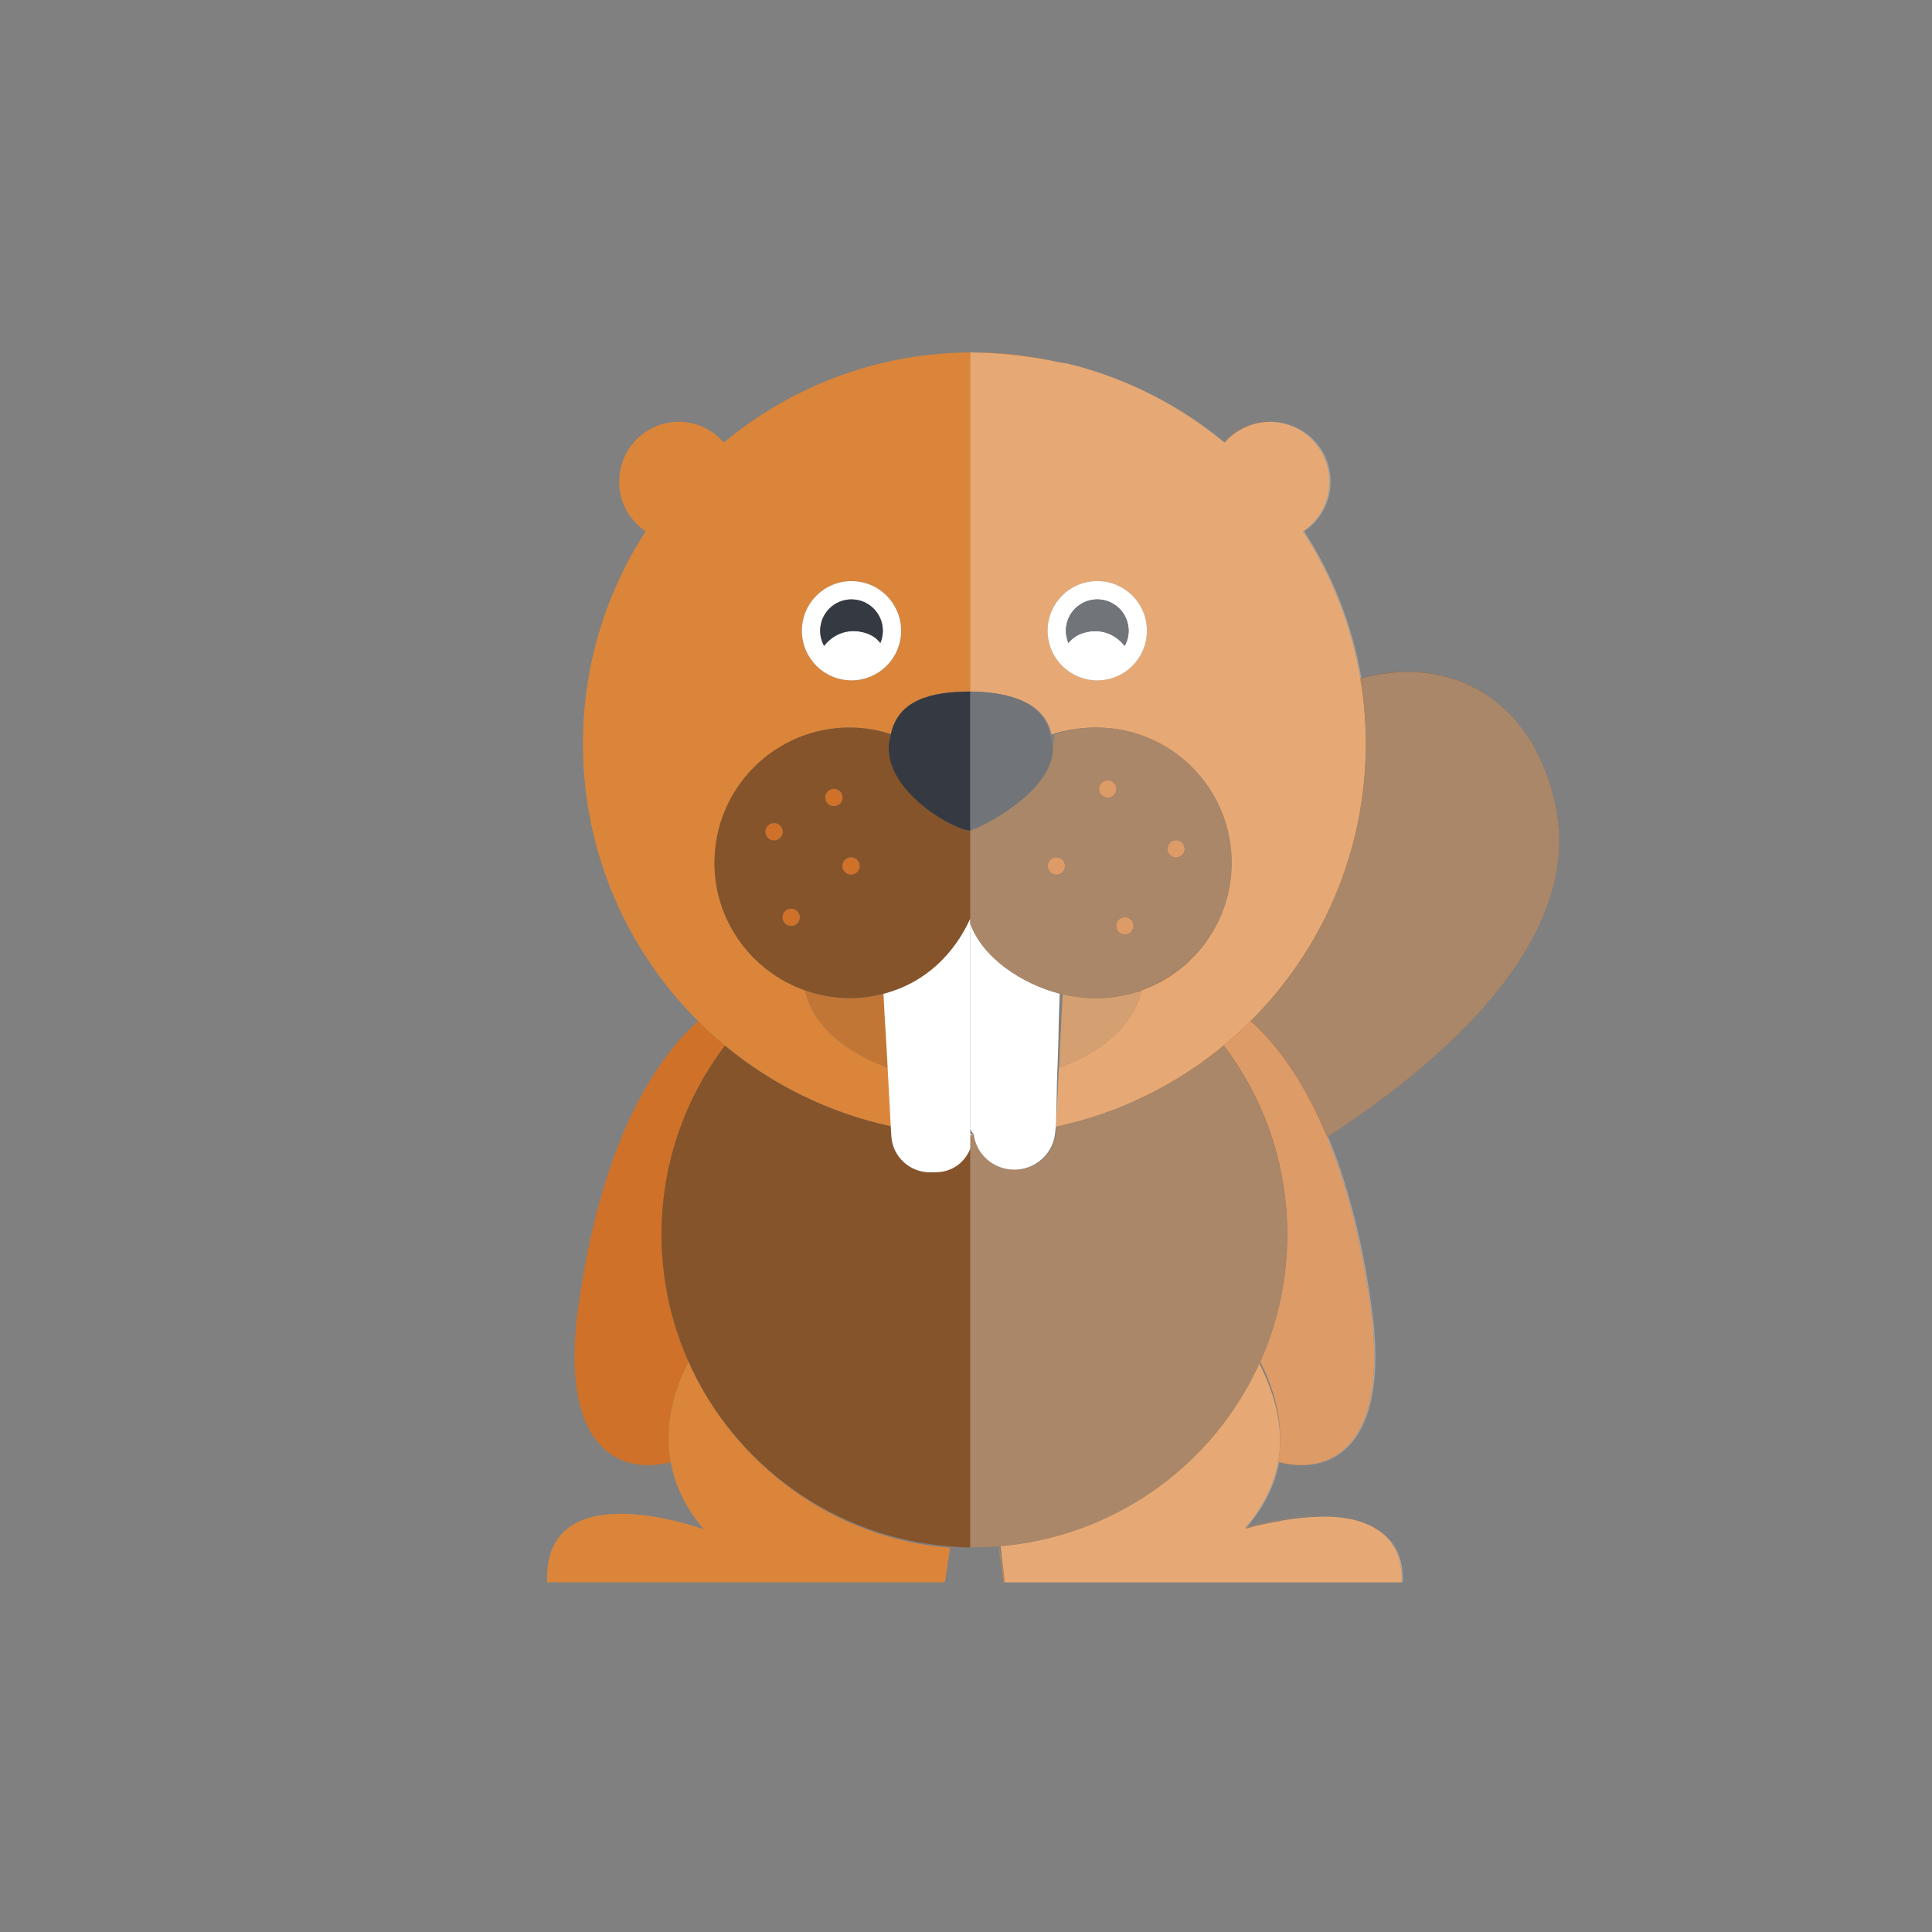 <?xml version="1.0" encoding="utf-8"?>
<svg viewBox="0 0 155.301 155.301" style="enable-background:new 0 0 155.301 155.301;" xmlns="http://www.w3.org/2000/svg">
  <rect x="0" y="0" width="155.301" height="155.301" fill="#808080" stroke="none"/>
  <g>
    <g>
      <path style="fill:#86542A;" d="M99.362,95.604c0,0,29.313-14.207,25.646-30.965c-3.668-16.758-25.422-13.74-32.196,9.164 C86.039,96.707,99.362,95.604,99.362,95.604z"/>
      <g>
        <path style="fill:#CF7128;" d="M55.347,109.459c-1.392-3.123-2.172-6.58-2.172-10.221c0-5.709,1.905-10.971,5.111-15.193 c-0.753-0.623-1.477-1.281-2.169-1.969c-3.101,2.77-7.7,9.102-9.637,23.02c-1.528,10.979,3.083,13.574,7.434,12.436 C53.34,114.473,54.256,111.6,55.347,109.459z"/>
        <path style="fill:#CF7128;" d="M102.823,117.553c0.546,0.135,1.095,0.211,1.635,0.221c-0.54-0.016-1.087-0.1-1.63-0.242 C102.827,117.537,102.825,117.545,102.823,117.553z"/>
        <path style="fill:#DB853A;" d="M55.347,109.459c-1.09,2.141-2.007,5.014-1.433,8.072c0.326,1.736,1.132,3.646,2.661,5.399 c0,0-12.937-4.737-12.594,4.263h31.978l0.407-2.774C66.963,123.694,59.012,117.688,55.347,109.459z"/>
        <path style="fill:#DB853A;" d="M80.284,124.423l0.406,2.771h0.092l-0.454-2.717C80.313,124.477,80.298,124.421,80.284,124.423z"/>
        <path style="fill:#DB853A;" d="M106.54,121.797c-2.846-0.014-5.732,0.799-6.342,0.98c-0.011,0.014-0.02,0.025-0.031,0.039 C100.167,122.816,103.366,121.803,106.54,121.797z"/>
        <path style="fill:#86542A;" d="M79.325,124.363c-0.018,0-0.035,0.002-0.053,0.002C79.29,124.365,79.308,124.363,79.325,124.363z"/>
        <path style="fill:#86542A;" d="M78.23,91.193c-0.065,1-1.399,2.97-3.049,3.007c-0.128,0.004-0.252,0.017-0.381,0.021 c-1.688,0.043-3.082-1.248-3.162-2.936c-0.012-0.254-0.009-0.504-0.021-0.758c-4.993-1.082-9.539-3.343-13.338-6.485 c-3.206,4.223-5.107,9.487-5.107,15.196c0,3.641,0.782,7.096,2.173,10.221c3.665,8.227,11.618,14.12,21.021,14.847 c0.647,0.049,1.06,0.081,1.72,0.081c0.051,0-0.088-0.002-0.088-0.002V91.193C77.998,91.193,78.234,91.193,78.23,91.193z"/>
        <path style="fill:#DB853A;" d="M78.463,91.248c0.004,0,0.008,0,0.012,0v-0.111C78.475,91.174,78.464,91.211,78.463,91.248z"/>
        <path style="fill:#DB853A;" d="M85.761,29.221c0.294,0.072,0.589,0.143,0.881,0.221C86.35,29.361,86.055,29.293,85.761,29.221z"/>
        <path style="fill:#DB853A;" d="M102.098,33.91c-0.016,0-0.032-0.002-0.048-0.002c-1.445,0-2.737,0.641-3.62,1.646 c0.008,0.01,0.018,0.014,0.026,0.021C99.33,34.566,100.66,33.924,102.098,33.91z"/>
        <path style="fill:#DB853A;" d="M71.631,90.531c-0.074-1.563-0.145-3.125-0.219-4.688c-3.606-1.291-6.163-3.566-6.701-6.234 c-4.229-1.49-7.268-5.51-7.268-10.25c0-6.008,4.871-10.877,10.875-10.877c1.192,0,2.336,0.197,3.409,0.553 c0.56-2.73,3.021-3.447,6.274-3.447c0.078,0-0.004,0.002-0.004,0.002V28.332c2,0.012,4.898,0.283,7.115,0.787 c-2.26-0.516-4.492-0.791-6.907-0.791c-7.637,0-14.578,2.723-20.027,7.248c-0.883-1.019-2.154-1.668-3.609-1.668 c-2.659,0-4.799,2.154-4.799,4.813c0,1.662,0.85,3.127,2.129,3.992c-3.187,4.92-5.04,10.779-5.04,17.076 c0,8.709,3.54,16.59,9.255,22.287c0.693,0.688,1.417,1.346,2.17,1.969C62.084,87.188,66.639,89.449,71.631,90.531z M64.535,49.924c0.431-2.162,2.53-3.564,4.689-3.135c2.161,0.43,3.563,2.529,3.135,4.689c-0.431,2.16-2.53,3.564-4.69,3.133 C65.508,54.182,64.106,52.082,64.535,49.924z"/>
        <path style="fill:#DB853A;" d="M68.319,80.236c-1.266,0-2.477-0.229-3.607-0.627c0.538,2.668,3.095,4.943,6.701,6.234 c-0.093-1.996-0.186-3.992-0.278-5.988C70.235,80.096,69.295,80.236,68.319,80.236z"/>
        <path style="opacity:0.3;fill:#86542A;" d="M68.319,80.236c-1.266,0-2.477-0.229-3.607-0.627 c0.538,2.668,3.095,4.943,6.701,6.234c-0.093-1.996-0.186-3.992-0.278-5.988C70.235,80.096,69.295,80.236,68.319,80.236z"/>
        <path style="fill:#FFFFFF;" d="M77.998,90.721V74.252c0-0.15,0.075-0.295,0.005-0.449c-1.325,2.953-3.809,5.201-6.989,6.053 c0.093,1.996,0.246,3.992,0.338,5.988c0.074,1.563,0.174,3.125,0.248,4.688c0.012,0.254,0.038,0.508,0.05,0.76 c0.081,1.688,1.511,2.986,3.199,2.945c0.129-0.004,0.316-0.006,0.443-0.01c1.65-0.035,2.864-1.342,2.929-2.979 c0.001-0.037-0.225-0.074-0.225-0.111C77.998,90.998,77.998,90.859,77.998,90.721z"/>
        <path style="fill:#86542A;" d="M71.134,79.855c3.179-0.852,5.544-3.1,6.869-6.053c0.069,0.154-0.005,0.299-0.005,0.449v-7.51 c0,0.018,0.07,0.029,0.004,0.029c-1.238,0-6.505-2.967-6.505-6.625c0-0.406,0.102-0.771,0.171-1.111 c-1.073-0.355-2.188-0.553-3.379-0.553c-6.005,0-10.86,4.869-10.86,10.877c0,4.74,3.045,8.76,7.275,10.25 c1.131,0.398,2.345,0.627,3.612,0.627C69.291,80.236,70.235,80.096,71.134,79.855z M62.221,67.547 c-0.38,0-0.688-0.309-0.688-0.688c0-0.381,0.308-0.688,0.688-0.688c0.38,0,0.688,0.307,0.688,0.688 C62.909,67.238,62.601,67.547,62.221,67.547z M63.596,74.424c-0.38,0-0.688-0.309-0.688-0.688c0-0.381,0.307-0.688,0.688-0.688 c0.38,0,0.688,0.307,0.688,0.688C64.284,74.115,63.977,74.424,63.596,74.424z M67.035,64.795c-0.38,0-0.688-0.307-0.688-0.688 c0-0.379,0.308-0.688,0.688-0.688c0.38,0,0.688,0.309,0.688,0.688C67.723,64.488,67.415,64.795,67.035,64.795z M67.723,69.609 c0-0.379,0.308-0.688,0.688-0.688c0.38,0,0.688,0.309,0.688,0.688c0,0.381-0.308,0.688-0.688,0.688 C68.03,70.297,67.723,69.99,67.723,69.609z"/>
        <path style="fill:#353A42;" d="M78.002,66.771c0.065,0-0.004-0.012-0.004-0.029V55.59c0,0,0.082-0.002,0.004-0.002 c-3.253,0-5.834,0.717-6.394,3.447c-0.069,0.34-0.171,0.705-0.171,1.111C71.437,63.805,76.764,66.771,78.002,66.771z"/>
        <path style="fill:#FFFFFF;" d="M67.668,54.611c2.161,0.432,4.259-0.973,4.69-3.133c0.429-2.16-0.974-4.26-3.135-4.689 c-2.159-0.43-4.258,0.973-4.689,3.135C64.106,52.082,65.508,54.182,67.668,54.611z M65.977,50.209 c0.27-1.363,1.597-2.25,2.959-1.979c1.366,0.271,2.252,1.598,1.981,2.961c-0.035,0.174-0.087,0.34-0.153,0.498 c-0.317-0.426-0.815-0.754-1.529-0.896c-1.285-0.254-2.34,0.293-2.992,1.125C65.964,51.416,65.855,50.816,65.977,50.209z"/>
        <path style="fill:#353A42;" d="M69.235,50.793c0.713,0.143,1.211,0.471,1.529,0.896c0.066-0.158,0.118-0.324,0.153-0.498 c0.271-1.363-0.615-2.689-1.981-2.961c-1.362-0.271-2.689,0.615-2.959,1.979c-0.122,0.607-0.013,1.207,0.266,1.709 C66.895,51.086,67.95,50.539,69.235,50.793z"/>
        <circle style="fill:#CF7128;" cx="67.035" cy="64.107" r="0.688"/>
        <circle style="fill:#CF7128;" cx="62.221" cy="66.859" r="0.688"/>
        <circle style="fill:#CF7128;" cx="68.41" cy="69.609" r="0.688"/>
        <circle style="fill:#CF7128;" cx="63.596" cy="73.736" r="0.688"/>
        <path style="opacity:0.3;fill:#FFFFFF;" d="M79.325,124.363c0.326-0.014,0.64-0.031,0.958-0.055l-0.001-0.004 C79.965,124.33,79.646,124.35,79.325,124.363z"/>
        <path style="opacity:0.3;fill:#FFFFFF;" d="M112.667,127.193h0.092c0.173-4-3.011-5.174-6.22-5.168 C109.717,122.039,112.839,123.193,112.667,127.193z"/>
        <path style="opacity:0.3;fill:#FFFFFF;" d="M125.008,64.639c-1.892-8.645-8.597-12.012-15.575-10.117 c-0.727-4.293-2.321-8.293-4.599-11.809c1.28-0.865,2.122-2.33,2.122-3.992c0-2.658-2.155-4.813-4.814-4.813 c-0.015,0-0.029,0.002-0.044,0.002c2.636,0.025,4.765,2.168,4.765,4.811c0,1.662-0.841,3.127-2.121,3.992 c3.186,4.92,5.044,10.779,5.044,17.076c0,8.709-3.539,16.59-9.255,22.287c3.101,2.77,7.701,9.102,9.637,23.02 c1.326,9.529-1.972,12.74-5.711,12.678c3.776,0.117,7.141-3.07,5.804-12.678c-0.808-5.807-2.08-10.289-3.513-13.748 C115.165,85.91,127.461,75.844,125.008,64.639z"/>
        <path style="opacity:0.3;fill:#FFFFFF;" d="M100.074,122.816c0,0,0.046-0.016,0.123-0.039c1.502-1.734,2.299-3.51,2.626-5.225 c-0.029-0.008-0.059-0.014-0.088-0.021C102.409,119.268,101.604,121.063,100.074,122.816z"/>
        <path style="opacity:0.3;fill:#FFFFFF;" d="M98.431,35.555c-3.392-2.81-7.405-4.92-11.789-6.113 c4.378,1.197,8.374,3.315,11.769,6.135C98.417,35.568,98.424,35.564,98.431,35.555z"/>
        <path style="opacity:0.3;fill:#FFFFFF;" d="M78.475,124.385c0.284-0.002,0.544-0.01,0.798-0.02 C79.008,124.377,78.742,124.383,78.475,124.385L78.475,124.385z"/>
        <path style="opacity:0.3;fill:#FFFFFF;" d="M85.351,29.119c0.137,0.031,0.272,0.068,0.41,0.101 C85.624,29.188,85.488,29.149,85.351,29.119z"/>
        <path style="fill:#CF7128;" d="M110.169,105.096c-1.937-13.918-6.536-20.25-9.637-23.02c-0.692,0.688-1.415,1.346-2.169,1.969 c3.206,4.223,5.111,9.484,5.111,15.193c0,3.641-0.78,7.098-2.171,10.221c1.089,2.141,2.006,5.014,1.432,8.072 c0.029,0.008,0.059,0.014,0.088,0.021c0.001-0.008,0.003-0.016,0.004-0.021c0.543,0.143,1.091,0.227,1.63,0.242 C108.197,117.836,111.495,114.625,110.169,105.096z"/>
        <path style="opacity:0.3;fill:#FFFFFF;" d="M110.169,105.096c-1.937-13.918-6.536-20.25-9.637-23.02 c-0.692,0.688-1.415,1.346-2.169,1.969c3.206,4.223,5.111,9.484,5.111,15.193c0,3.641-0.78,7.098-2.171,10.221 c1.089,2.141,2.006,5.014,1.432,8.072c0.029,0.008,0.059,0.014,0.088,0.021c0.001-0.008,0.003-0.016,0.004-0.021 c0.543,0.143,1.091,0.227,1.63,0.242C108.197,117.836,111.495,114.625,110.169,105.096z"/>
        <path style="fill:#DB853A;" d="M102.735,117.531c0.574-3.059-0.486-5.932-1.575-8.072c-3.666,8.229-12.163,14.121-21.163,14.846 v-0.111c0,0,0.405,0,0.42,0l0.364,3h31.885c0.171-4-2.95-5.269-6.128-5.282c-3.174,0.006-6.373,0.962-6.373,0.962 c0.011-0.014,0.02-0.055,0.031-0.066c-0.077,0.023-0.123,0.023-0.123,0.023C101.604,121.076,102.409,119.268,102.735,117.531z"/>
        <path style="opacity:0.3;fill:#FFFFFF;" d="M102.735,117.531c0.574-3.059-0.486-5.932-1.575-8.072 c-3.666,8.229-12.163,14.121-21.163,14.846v-0.111c0,0,0.405,0,0.42,0l0.364,3h31.885c0.171-4-2.95-5.269-6.128-5.282 c-3.174,0.006-6.373,0.962-6.373,0.962c0.011-0.014,0.02-0.055,0.031-0.066c-0.077,0.023-0.123,0.023-0.123,0.023 C101.604,121.076,102.409,119.268,102.735,117.531z"/>
        <path style="fill:#86542A;" d="M101.303,109.459c1.392-3.123,2.171-6.58,2.171-10.221c0-5.709-1.906-10.971-5.111-15.193 c-3.828,3.166-8.421,5.439-13.458,6.512c-0.005,0.107-0.01,0.213-0.015,0.32c-0.085,1.797-1.511,3.182-3.315,3.139 c-1.618-0.039-3.063-1.221-3.291-2.77c-0.016,0-0.286,0.002-0.286,0.002v33.137c0-0.002,0.771-0.008,1.036-0.02 c0.019,0,0.156-0.002,0.172-0.002c0.32-0.014,0.699-0.033,1.017-0.059C89.626,123.58,97.637,117.688,101.303,109.459z"/>
        <path style="opacity:0.3;fill:#FFFFFF;" d="M101.303,109.459c1.392-3.123,2.171-6.58,2.171-10.221 c0-5.709-1.906-10.971-5.111-15.193c-3.828,3.166-8.421,5.439-13.458,6.512c-0.005,0.107-0.01,0.213-0.015,0.32 c-0.085,1.797-1.511,3.182-3.315,3.139c-1.618-0.039-3.063-1.221-3.291-2.77c-0.016,0-0.286,0.002-0.286,0.002v33.137 c0-0.002,0.771-0.008,1.036-0.02c0.019,0,0.156-0.002,0.172-0.002c0.32-0.014,0.699-0.033,1.017-0.059 C89.626,123.58,97.637,117.688,101.303,109.459z"/>
        <path style="fill:#DB853A;" d="M78.475,91.137v0.111c0.016,0,0.032-0.002,0.048-0.002c-0.026-0.172-0.048-0.346-0.048-0.525 C78.475,90.859,78.475,90.998,78.475,91.137z"/>
        <path style="opacity:0.3;fill:#FFFFFF;" d="M78.475,91.137v0.111c0.016,0,0.032-0.002,0.048-0.002 c-0.026-0.172-0.048-0.346-0.048-0.525C78.475,90.859,78.475,90.998,78.475,91.137z"/>
        <path style="fill:#DB853A;" d="M77.998,55.59c3,0.035,5.971,0.781,6.518,3.445c1.072-0.355,2.335-0.553,3.527-0.553 c6.007,0,10.936,4.869,10.936,10.877c0,4.738-3.008,8.76-7.238,10.25c-0.535,2.652-3.051,4.916-6.624,6.209 c-0.076,1.58-0.146,3.16-0.22,4.738c5.037-1.072,9.634-3.346,13.462-6.512c0.753-0.623,1.478-1.281,2.17-1.969 c5.716-5.697,9.255-13.578,9.255-22.287c0-6.297-1.857-12.156-5.044-17.076c1.28-0.865,2.121-2.33,2.121-3.992 c0-2.642-2.129-4.785-4.765-4.811c-1.438,0.014-2.768,0.656-3.642,1.666c-0.008-0.008-0.018-0.012-0.026-0.021 c-0.006,0.01-0.014,0.014-0.02,0.021c-3.395-2.82-7.391-4.937-11.769-6.135c-0.292-0.078-0.587-0.148-0.881-0.221 c-0.137-0.033-0.511-0.07-0.648-0.101c-2.217-0.504-5.115-0.775-7.115-0.787V55.59z M87.425,46.789 c2.159-0.43,4.258,0.973,4.689,3.135c0.429,2.158-0.973,4.258-3.134,4.688c-2.161,0.432-4.259-0.973-4.69-3.133 C83.862,49.318,85.264,47.219,87.425,46.789z"/>
        <path style="opacity:0.3;fill:#FFFFFF;" d="M77.998,55.59c3,0.035,5.971,0.781,6.518,3.445c1.072-0.355,2.335-0.553,3.527-0.553 c6.007,0,10.936,4.869,10.936,10.877c0,4.738-3.008,8.76-7.238,10.25c-0.535,2.652-3.051,4.916-6.624,6.209 c-0.076,1.58-0.146,3.16-0.22,4.738c5.037-1.072,9.634-3.346,13.462-6.512c0.753-0.623,1.478-1.281,2.17-1.969 c5.716-5.697,9.255-13.578,9.255-22.287c0-6.297-1.857-12.156-5.044-17.076c1.28-0.865,2.121-2.33,2.121-3.992 c0-2.642-2.129-4.785-4.765-4.811c-1.438,0.014-2.768,0.656-3.642,1.666c-0.008-0.008-0.018-0.012-0.026-0.021 c-0.006,0.01-0.014,0.014-0.02,0.021c-3.395-2.82-7.391-4.937-11.769-6.135c-0.292-0.078-0.587-0.148-0.881-0.221 c-0.137-0.033-0.511-0.07-0.648-0.101c-2.217-0.504-5.115-0.775-7.115-0.787V55.59z M87.425,46.789 c2.159-0.43,4.258,0.973,4.689,3.135c0.429,2.158-0.973,4.258-3.134,4.688c-2.161,0.432-4.259-0.973-4.69-3.133 C83.862,49.318,85.264,47.219,87.425,46.789z"/>
        <path style="fill:#DB853A;" d="M85.42,79.873c-0.097,1.982-0.191,3.963-0.287,5.945c3.573-1.293,6.103-3.557,6.639-6.209 c-1.131,0.398-2.343,0.627-3.61,0.627C87.213,80.236,86.298,80.1,85.42,79.873z"/>
        <path style="opacity:0.3;fill:#86542A;" d="M85.42,79.873c-0.097,1.982-0.191,3.963-0.287,5.945 c3.573-1.293,6.103-3.557,6.639-6.209c-1.131,0.398-2.343,0.627-3.61,0.627C87.213,80.236,86.298,80.1,85.42,79.873z"/>
        <path style="opacity:0.3;fill:#FFFFFF;" d="M85.42,79.873c-0.097,1.982-0.191,3.963-0.287,5.945 c3.573-1.293,6.103-3.557,6.639-6.209c-1.131,0.398-2.343,0.627-3.61,0.627C87.213,80.236,86.298,80.1,85.42,79.873z"/>
        <path style="fill:#FFFFFF;" d="M85.181,79.873c-3.044-0.791-6.183-2.873-7.183-5.621v16.469c0,0.18,0.26,0.354,0.286,0.525 c0.229,1.549,1.554,2.73,3.172,2.77c1.803,0.043,3.289-1.342,3.373-3.139c0.005-0.107,0.04-0.213,0.046-0.32 c0.074-1.578,0.048-3.158,0.124-4.738C85.095,83.836,85.085,81.855,85.181,79.873z"/>
        <path style="opacity:0.3;fill:#FFFFFF;" d="M85.181,79.873c-3.044-0.791-6.183-2.873-7.183-5.621v16.469 c0,0.18,0.26,0.354,0.286,0.525c0.229,1.549,1.554,2.73,3.172,2.77c1.803,0.043,3.289-1.342,3.373-3.139 c0.005-0.107,0.04-0.213,0.046-0.32c0.074-1.578,0.048-3.158,0.124-4.738C85.095,83.836,85.085,81.855,85.181,79.873z"/>
        <path style="fill:#86542A;" d="M77.998,66.742v7.51c1,2.748,4.139,4.83,7.183,5.621c0.879,0.227,1.913,0.363,2.862,0.363 c1.267,0,2.538-0.229,3.669-0.627c4.23-1.49,7.297-5.512,7.297-10.25c0-6.008-4.856-10.877-10.861-10.877 c-1.192,0-2.328,0.197-3.401,0.553c0.07,0.34-0.122,0.705-0.122,1.111C84.624,63.611,78.998,66.453,77.998,66.742z M94.542,67.547c0.38,0,0.688,0.309,0.688,0.688c0,0.381-0.307,0.688-0.688,0.688c-0.38,0-0.688-0.307-0.688-0.688 C93.855,67.855,94.163,67.547,94.542,67.547z M90.417,73.736c0.38,0,0.688,0.307,0.688,0.688c0,0.381-0.308,0.688-0.688,0.688 c-0.38,0-0.688-0.307-0.688-0.688C89.729,74.043,90.036,73.736,90.417,73.736z M89.041,62.732c0.38,0,0.687,0.309,0.687,0.688 c0,0.381-0.308,0.688-0.687,0.688c-0.38,0-0.688-0.307-0.688-0.688C88.354,63.041,88.661,62.732,89.041,62.732z M85.603,69.609 c0,0.381-0.308,0.688-0.687,0.688c-0.38,0-0.688-0.307-0.688-0.688c0-0.379,0.308-0.688,0.688-0.688 C85.295,68.922,85.603,69.23,85.603,69.609z"/>
        <path style="opacity:0.3;fill:#FFFFFF;" d="M77.998,66.742v7.51c1,2.748,4.139,4.83,7.183,5.621 c0.879,0.227,1.913,0.363,2.862,0.363c1.267,0,2.538-0.229,3.669-0.627c4.23-1.49,7.297-5.512,7.297-10.25 c0-6.008-4.856-10.877-10.861-10.877c-1.192,0-2.328,0.197-3.401,0.553c0.07,0.34-0.122,0.705-0.122,1.111 C84.624,63.611,78.998,66.453,77.998,66.742z M94.542,67.547c0.38,0,0.688,0.309,0.688,0.688c0,0.381-0.307,0.688-0.688,0.688 c-0.38,0-0.688-0.307-0.688-0.688C93.855,67.855,94.163,67.547,94.542,67.547z M90.417,73.736c0.38,0,0.688,0.307,0.688,0.688 c0,0.381-0.308,0.688-0.688,0.688c-0.38,0-0.688-0.307-0.688-0.688C89.729,74.043,90.036,73.736,90.417,73.736z M89.041,62.732 c0.38,0,0.687,0.309,0.687,0.688c0,0.381-0.308,0.688-0.687,0.688c-0.38,0-0.688-0.307-0.688-0.688 C88.354,63.041,88.661,62.732,89.041,62.732z M85.603,69.609c0,0.381-0.308,0.688-0.687,0.688c-0.38,0-0.688-0.307-0.688-0.688 c0-0.379,0.308-0.688,0.688-0.688C85.295,68.922,85.603,69.23,85.603,69.609z"/>
        <path style="fill:#353A42;" d="M84.628,60.146c0-0.406-0.162-0.771-0.232-1.111c-0.547-2.664-3.398-3.41-6.398-3.445v11.152 C78.998,66.453,84.628,63.611,84.628,60.146z"/>
        <path style="opacity:0.3;fill:#FFFFFF;" d="M84.628,60.146c0-0.406-0.162-0.771-0.232-1.111c-0.547-2.664-3.398-3.41-6.398-3.445 v11.152C78.998,66.453,84.628,63.611,84.628,60.146z"/>
        <path style="fill:#FFFFFF;" d="M88.98,54.611c2.161-0.43,3.563-2.529,3.134-4.688c-0.431-2.162-2.53-3.564-4.689-3.135 c-2.161,0.43-3.563,2.529-3.134,4.689C84.722,53.639,86.82,55.043,88.98,54.611z M87.712,48.23 c1.363-0.271,2.689,0.615,2.959,1.979c0.123,0.607,0.013,1.207-0.266,1.709c-0.652-0.832-1.707-1.379-2.991-1.125 c-0.714,0.143-1.211,0.471-1.529,0.896c-0.066-0.158-0.118-0.324-0.153-0.498C85.46,49.828,86.347,48.502,87.712,48.23z"/>
        <path style="opacity:0.3;fill:#FFFFFF;" d="M88.98,54.611c2.161-0.43,3.563-2.529,3.134-4.688 c-0.431-2.162-2.53-3.564-4.689-3.135c-2.161,0.43-3.563,2.529-3.134,4.689C84.722,53.639,86.82,55.043,88.98,54.611z M87.712,48.23c1.363-0.271,2.689,0.615,2.959,1.979c0.123,0.607,0.013,1.207-0.266,1.709c-0.652-0.832-1.707-1.379-2.991-1.125 c-0.714,0.143-1.211,0.471-1.529,0.896c-0.066-0.158-0.118-0.324-0.153-0.498C85.46,49.828,86.347,48.502,87.712,48.23z"/>
        <path style="fill:#353A42;" d="M85.885,51.689c0.318-0.426,0.815-0.754,1.529-0.896c1.284-0.254,2.339,0.293,2.991,1.125 c0.279-0.502,0.389-1.102,0.266-1.709c-0.27-1.363-1.597-2.25-2.959-1.979c-1.366,0.271-2.253,1.598-1.98,2.961 C85.767,51.365,85.819,51.531,85.885,51.689z"/>
        <path style="opacity:0.3;fill:#FFFFFF;" d="M85.885,51.689c0.318-0.426,0.815-0.754,1.529-0.896 c1.284-0.254,2.339,0.293,2.991,1.125c0.279-0.502,0.389-1.102,0.266-1.709c-0.27-1.363-1.597-2.25-2.959-1.979 c-1.366,0.271-2.253,1.598-1.98,2.961C85.767,51.365,85.819,51.531,85.885,51.689z"/>
        <circle style="fill:#CF7128;" cx="89.041" cy="63.42" r="0.688"/>
        <circle style="opacity:0.3;fill:#FFFFFF;" cx="89.041" cy="63.42" r="0.688"/>
        <circle style="fill:#CF7128;" cx="94.542" cy="68.234" r="0.688"/>
        <circle style="opacity:0.3;fill:#FFFFFF;" cx="94.542" cy="68.234" r="0.688"/>
        <circle style="fill:#CF7128;" cx="84.915" cy="69.609" r="0.688"/>
        <circle style="opacity:0.3;fill:#FFFFFF;" cx="84.915" cy="69.609" r="0.688"/>
        <circle style="fill:#CF7128;" cx="90.417" cy="74.424" r="0.688"/>
        <circle style="opacity:0.3;fill:#FFFFFF;" cx="90.417" cy="74.424" r="0.688"/>
      </g>
    </g>
  </g>
  <g/>
  <g/>
  <g/>
  <g/>
  <g/>
  <g/>
  <g/>
  <g/>
  <g/>
  <g/>
  <g/>
  <g/>
  <g/>
  <g/>
  <g/>
</svg>